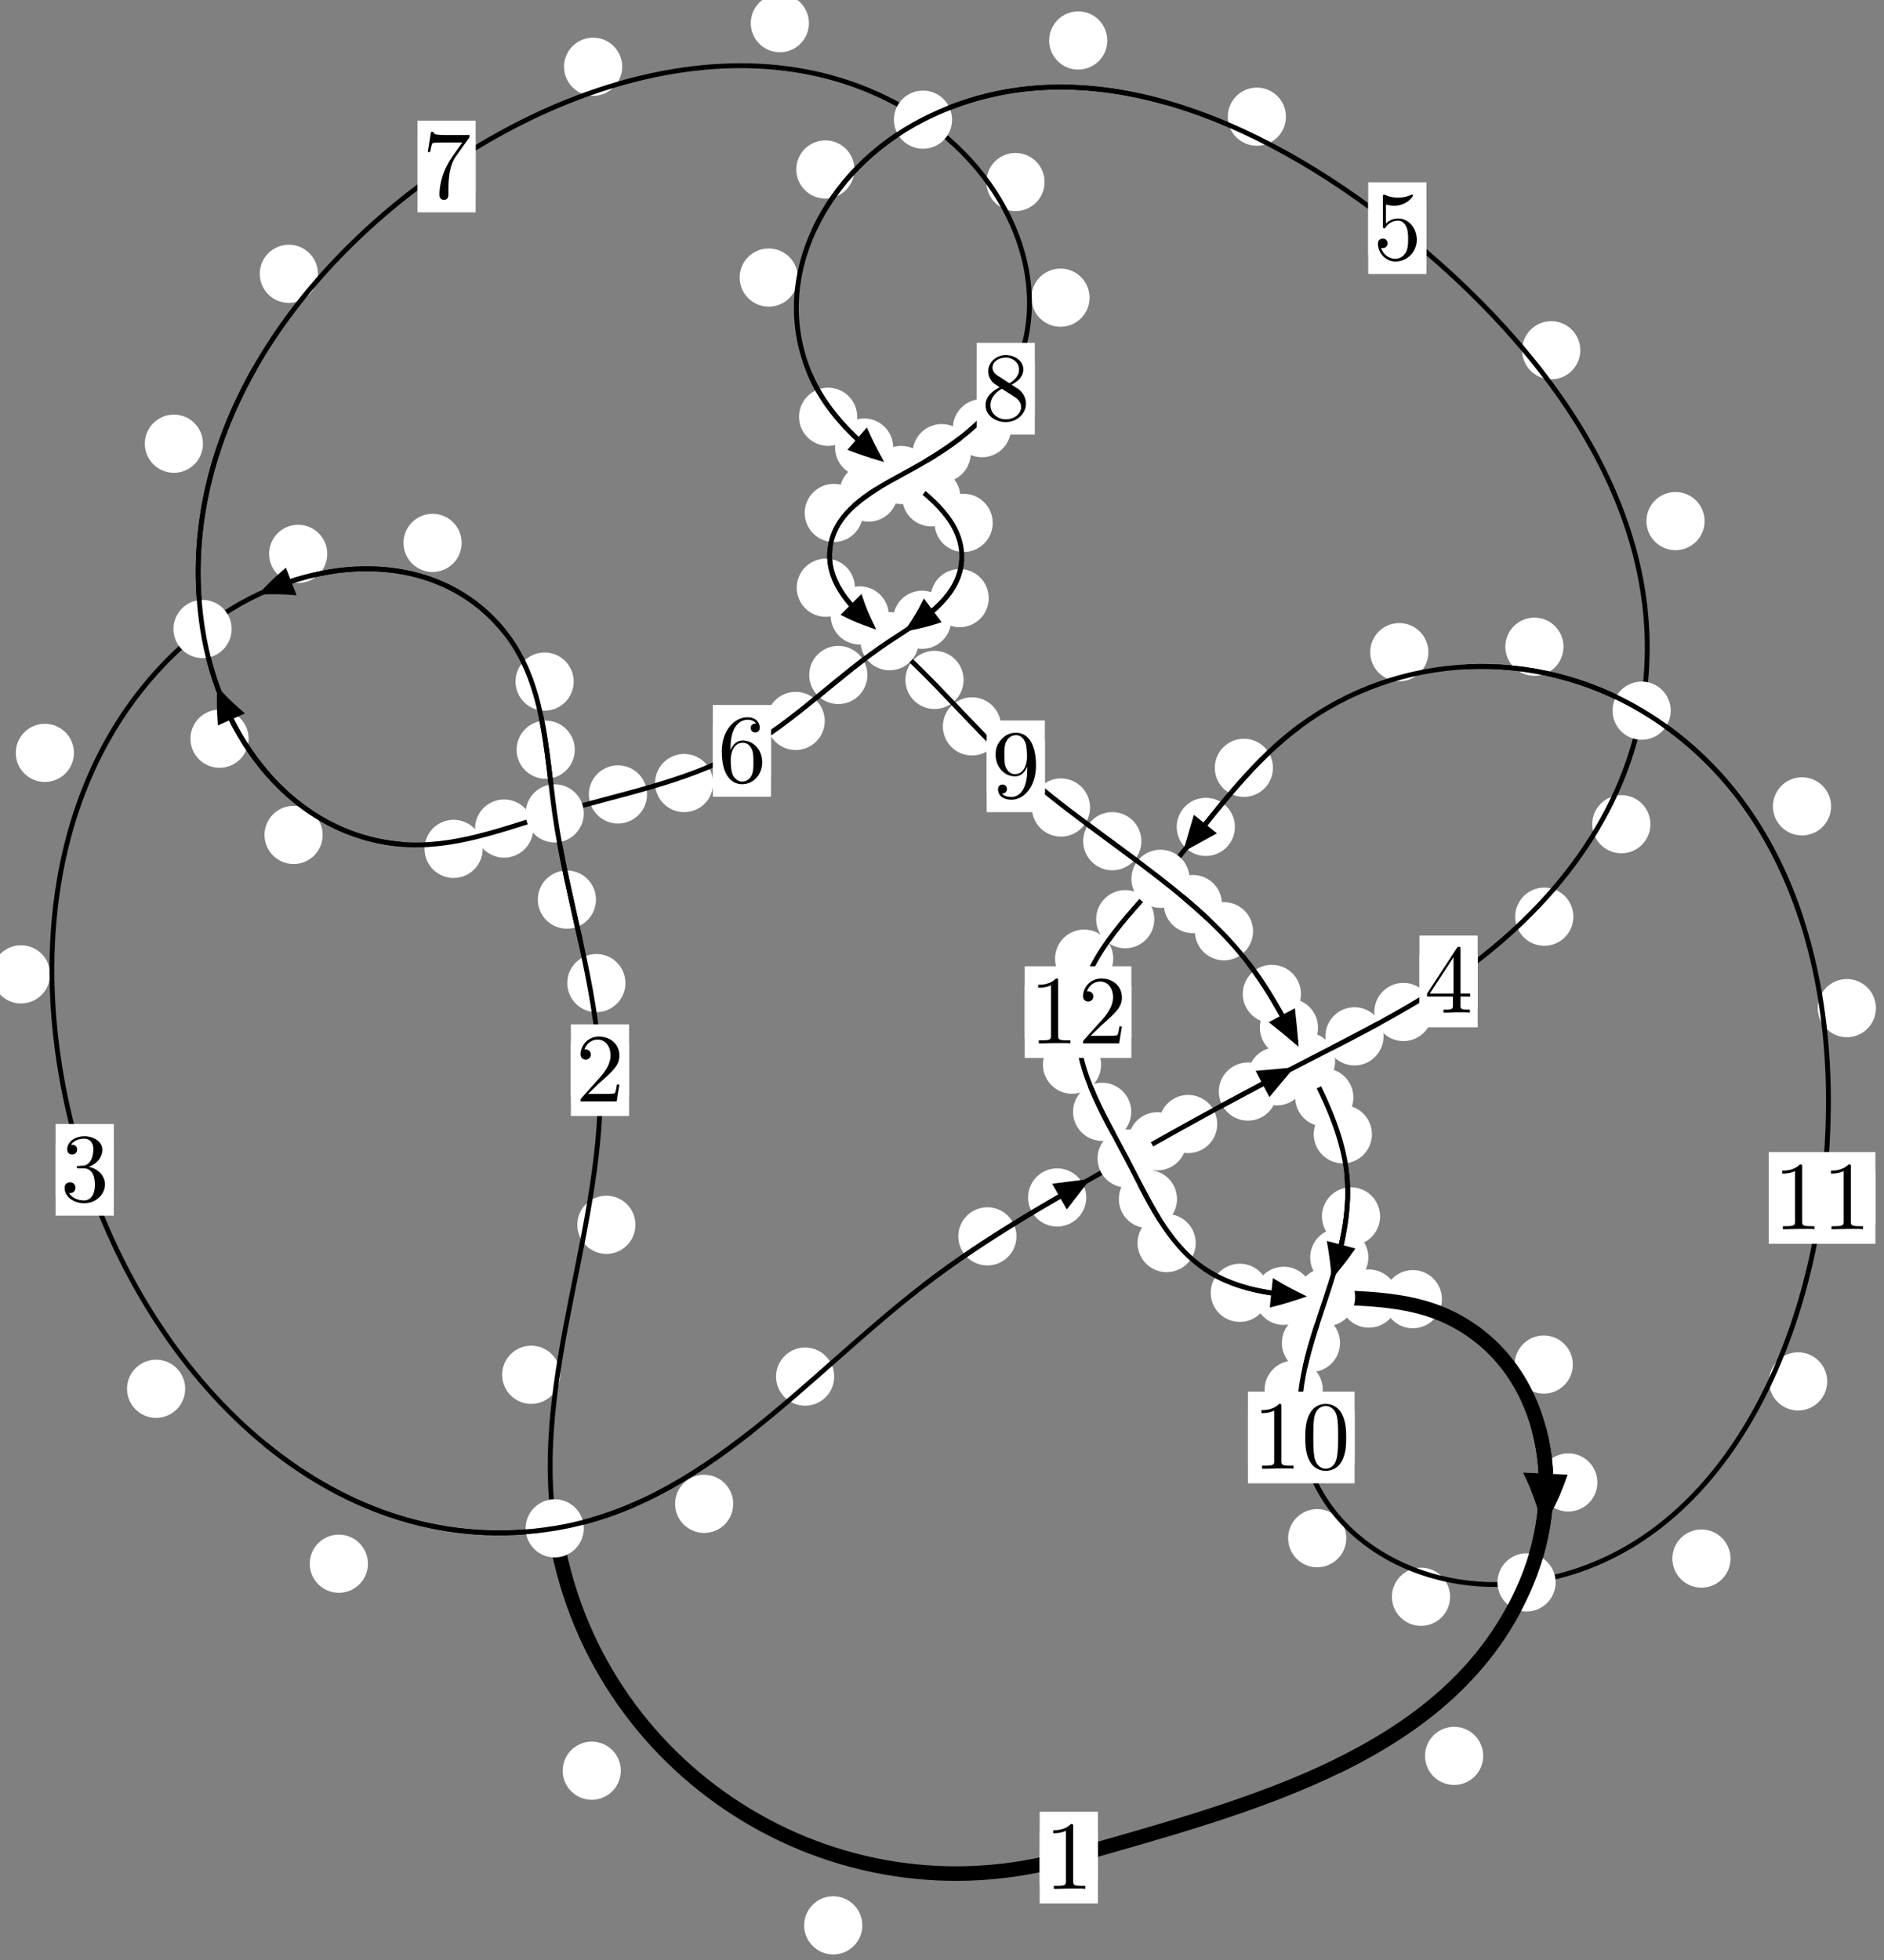 <?xml version="1.0"?>
<!-- Created by MetaPost 1.999 on 2021.07.06:0005 -->
<svg version="1.1" xmlns="http://www.w3.org/2000/svg" xmlns:xlink="http://www.w3.org/1999/xlink" width="193.597" height="201.379" viewBox="0 0 193.597 201.379">
<rect x="0" y="0" width="193.597" height="201.379" fill="#808080" stroke="none"/>
<!-- Original BoundingBox: -57.828964 -43.770767 135.767868 157.607834 -->
  <defs>
    <g transform="scale(0.01,0.01)" id="GLYPHcmr10_48">
      <path style="fill-rule: evenodd;" d="M460 -320C460 -400,455 -480,420 -554C374 -650,292 -666,250 -666C190 -666,117 -640,76 -547C44 -478,39 -400,39 -320C39 -245,43 -155,84 -79C127 2,200 22,249 22C303 22,379 1,423 -94C455 -163,460 -241,460 -320M249 -0C210 -0,151 -25,133 -121C122 -181,122 -273,122 -332C122 -396,122 -462,130 -516C149 -635,224 -644,249 -644C282 -644,348 -626,367 -527C377 -471,377 -395,377 -332C377 -257,377 -189,366 -125C351 -30,294 -0,249 -0"></path>
    </g>
    <g transform="scale(0.01,0.01)" id="GLYPHcmr10_49">
      <path style="fill-rule: evenodd;" d="M294 -640C294 -664,294 -666,271 -666C209 -602,121 -602,89 -602L89 -571C109 -571,168 -571,220 -597L220 -79C220 -43,217 -31,127 -31L95 -31L95 -0L257 -0L130 -3L217 -3L257 -3L297 -3L384 -3L419 -0L419 -31L387 -31C297 -31,294 -42,294 -79"></path>
    </g>
    <g transform="scale(0.01,0.01)" id="GLYPHcmr10_50">
      <path style="fill-rule: evenodd;" d="M127 -77L233 -180C389 -318,449 -372,449 -472C449 -586,359 -666,237 -666C124 -666,50 -574,50 -485C50 -429,100 -429,103 -429C120 -429,155 -441,155 -482C155 -508,137 -534,102 -534C94 -534,92 -534,89 -533C112 -598,166 -635,224 -635C315 -635,358 -554,358 -472C358 -392,308 -313,253 -251L61 -37C50 -26,50 -24,50 -0L421 -0L449 -174L424 -174C419 -144,412 -100,402 -85C395 -77,329 -77,307 -77"></path>
    </g>
    <g transform="scale(0.01,0.01)" id="GLYPHcmr10_51">
      <path style="fill-rule: evenodd;" d="M290 -352C372 -379,430 -449,430 -528C430 -610,342 -666,246 -666C145 -666,69 -606,69 -530C69 -497,91 -478,120 -478C151 -478,171 -500,171 -529C171 -579,124 -579,109 -579C140 -628,206 -641,242 -641C283 -641,338 -619,338 -529C338 -517,336 -459,310 -415C280 -367,246 -364,221 -363C213 -362,189 -360,182 -360C174 -359,167 -358,167 -348C167 -337,174 -337,191 -337L235 -337C317 -337,354 -269,354 -171C354 -35,285 -6,241 -6C198 -6,123 -23,88 -82C123 -77,154 -99,154 -137C154 -173,127 -193,98 -193C74 -193,42 -179,42 -135C42 -44,135 22,244 22C366 22,457 -69,457 -171C457 -253,394 -331,290 -352"></path>
    </g>
    <g transform="scale(0.01,0.01)" id="GLYPHcmr10_52">
      <path style="fill-rule: evenodd;" d="M294 -165L294 -78C294 -42,292 -31,218 -31L197 -31L197 -0L332 -0L238 -3L290 -3L332 -3L374 -3L427 -3L468 -0L468 -31L447 -31C373 -31,371 -42,371 -78L371 -165L471 -165L471 -196L371 -196L371 -651C371 -671,371 -677,355 -677C346 -677,343 -677,335 -665L28 -196L28 -165M300 -196L56 -196L300 -569"></path>
    </g>
    <g transform="scale(0.01,0.01)" id="GLYPHcmr10_53">
      <path style="fill-rule: evenodd;" d="M449 -201C449 -320,367 -420,259 -420C211 -420,168 -404,132 -369L132 -564C152 -558,185 -551,217 -551C340 -551,410 -642,410 -655C410 -661,407 -666,400 -666C399 -666,397 -666,392 -663C372 -654,323 -634,256 -634C216 -634,170 -641,123 -662C115 -665,113 -665,111 -665C101 -665,101 -657,101 -641L101 -345C101 -327,101 -319,115 -319C122 -319,124 -322,128 -328C139 -344,176 -398,257 -398C309 -398,334 -352,342 -334C358 -297,360 -258,360 -208C360 -173,360 -113,336 -71C312 -32,275 -6,229 -6C156 -6,99 -59,82 -118C85 -117,88 -116,99 -116C132 -116,149 -141,149 -165C149 -189,132 -214,99 -214C85 -214,50 -207,50 -161C50 -75,119 22,231 22C347 22,449 -74,449 -201"></path>
    </g>
    <g transform="scale(0.01,0.01)" id="GLYPHcmr10_54">
      <path style="fill-rule: evenodd;" d="M132 -328L132 -352C132 -605,256 -641,307 -641C331 -641,373 -635,395 -601C380 -601,340 -601,340 -556C340 -525,364 -510,386 -510C402 -510,432 -519,432 -558C432 -618,388 -666,305 -666C177 -666,42 -537,42 -316C42 -49,158 22,251 22C362 22,457 -72,457 -204C457 -331,368 -427,257 -427C189 -427,152 -376,132 -328M251 -6C188 -6,158 -66,152 -81C134 -128,134 -208,134 -226C134 -304,166 -404,256 -404C272 -404,318 -404,349 -342C367 -305,367 -254,367 -205C367 -157,367 -107,350 -71C320 -11,274 -6,251 -6"></path>
    </g>
    <g transform="scale(0.01,0.01)" id="GLYPHcmr10_55">
      <path style="fill-rule: evenodd;" d="M476 -609C485 -621,485 -623,485 -644L242 -644C120 -644,118 -657,114 -676L89 -676L56 -470L81 -470C84 -486,93 -549,106 -561C113 -567,191 -567,204 -567L411 -567C400 -551,321 -442,299 -409C209 -274,176 -135,176 -33C176 -23,176 22,222 22C268 22,268 -23,268 -33L268 -84C268 -139,271 -194,279 -248C283 -271,297 -357,341 -419"></path>
    </g>
    <g transform="scale(0.01,0.01)" id="GLYPHcmr10_56">
      <path style="fill-rule: evenodd;" d="M163 -457C117 -487,113 -521,113 -538C113 -599,178 -641,249 -641C322 -641,386 -589,386 -517C386 -460,347 -412,287 -377M309 -362C381 -399,430 -451,430 -517C430 -609,341 -666,250 -666C150 -666,69 -592,69 -499C69 -481,71 -436,113 -389C124 -377,161 -352,186 -335C128 -306,42 -250,42 -151C42 -45,144 22,249 22C362 22,457 -61,457 -168C457 -204,446 -249,408 -291C389 -312,373 -322,309 -362M209 -320L332 -242C360 -223,407 -193,407 -132C407 -58,332 -6,250 -6C164 -6,92 -68,92 -151C92 -209,124 -273,209 -320"></path>
    </g>
    <g transform="scale(0.01,0.01)" id="GLYPHcmr10_57">
      <path style="fill-rule: evenodd;" d="M367 -318L367 -286C367 -52,263 -6,205 -6C188 -6,134 -8,107 -42C151 -42,159 -71,159 -88C159 -119,135 -134,113 -134C97 -134,67 -125,67 -86C67 -19,121 22,206 22C335 22,457 -114,457 -329C457 -598,342 -666,253 -666C198 -666,149 -648,106 -603C65 -558,42 -516,42 -441C42 -316,130 -218,242 -218C303 -218,344 -260,367 -318M243 -241C227 -241,181 -241,150 -304C132 -341,132 -391,132 -440C132 -494,132 -541,153 -578C180 -628,218 -641,253 -641C299 -641,332 -607,349 -562C361 -530,365 -467,365 -421C365 -338,331 -241,243 -241"></path>
    </g>
  </defs>
  <path d="M88.611 197.782C88.611 196.989,88.296 196.229,87.735 195.669C87.175 195.108,86.415 194.793,85.622 194.793C84.829 194.793,84.069 195.108,83.509 195.669C82.948 196.229,82.633 196.989,82.633 197.782C82.633 198.575,82.948 199.335,83.509 199.895C84.069 200.456,84.829 200.771,85.622 200.771C86.415 200.771,87.175 200.456,87.735 199.895C88.296 199.335,88.611 198.575,88.611 197.782Z" style="fill: rgb(100%,100%,100%);stroke: none;"></path>
  <path d="M112.815 190.821C112.815 190.028,112.5 189.268,111.94 188.707C111.379 188.147,110.619 187.832,109.826 187.832C109.034 187.832,108.274 188.147,107.713 188.707C107.153 189.268,106.838 190.028,106.838 190.821C106.838 191.613,107.153 192.374,107.713 192.934C108.274 193.495,109.034 193.81,109.826 193.81C110.619 193.81,111.379 193.495,111.94 192.934C112.5 192.374,112.815 191.613,112.815 190.821Z" style="fill: rgb(100%,100%,100%);stroke: none;"></path>
  <path d="M57.575 141.225C57.575 140.432,57.26 139.672,56.7 139.112C56.14 138.551,55.379 138.236,54.587 138.236C53.794 138.236,53.034 138.551,52.473 139.112C51.913 139.672,51.598 140.432,51.598 141.225C51.598 142.018,51.913 142.778,52.473 143.338C53.034 143.899,53.794 144.214,54.587 144.214C55.379 144.214,56.14 143.899,56.7 143.338C57.26 142.778,57.575 142.018,57.575 141.225Z" style="fill: rgb(100%,100%,100%);stroke: none;"></path>
  <path d="M63.797 181.896C63.797 181.103,63.482 180.343,62.922 179.783C62.362 179.222,61.601 178.907,60.809 178.907C60.016 178.907,59.256 179.222,58.695 179.783C58.135 180.343,57.82 181.103,57.82 181.896C57.82 182.689,58.135 183.449,58.695 184.009C59.256 184.57,60.016 184.885,60.809 184.885C61.601 184.885,62.362 184.57,62.922 184.009C63.482 183.449,63.797 182.689,63.797 181.896Z" style="fill: rgb(100%,100%,100%);stroke: none;"></path>
  <path d="M64.269 100.987C64.269 100.194,63.954 99.434,63.393 98.874C62.833 98.313,62.073 97.998,61.28 97.998C60.487 97.998,59.727 98.313,59.167 98.874C58.606 99.434,58.291 100.194,58.291 100.987C58.291 101.78,58.606 102.54,59.167 103.1C59.727 103.661,60.487 103.976,61.28 103.976C62.073 103.976,62.833 103.661,63.393 103.1C63.954 102.54,64.269 101.78,64.269 100.987Z" style="fill: rgb(100%,100%,100%);stroke: none;"></path>
  <path d="M65.299 125.818C65.299 125.025,64.984 124.265,64.423 123.705C63.863 123.144,63.103 122.829,62.31 122.829C61.517 122.829,60.757 123.144,60.197 123.705C59.636 124.265,59.321 125.025,59.321 125.818C59.321 126.611,59.636 127.371,60.197 127.931C60.757 128.492,61.517 128.807,62.31 128.807C63.103 128.807,63.863 128.492,64.423 127.931C64.984 127.371,65.299 126.611,65.299 125.818Z" style="fill: rgb(100%,100%,100%);stroke: none;"></path>
  <path d="M59.064 77.015C59.064 76.222,58.749 75.462,58.188 74.901C57.628 74.341,56.868 74.026,56.075 74.026C55.282 74.026,54.522 74.341,53.962 74.901C53.401 75.462,53.086 76.222,53.086 77.015C53.086 77.807,53.401 78.568,53.962 79.128C54.522 79.688,55.282 80.003,56.075 80.003C56.868 80.003,57.628 79.688,58.188 79.128C58.749 78.568,59.064 77.807,59.064 77.015Z" style="fill: rgb(100%,100%,100%);stroke: none;"></path>
  <path d="M61.241 92.412C61.241 91.62,60.926 90.859,60.366 90.299C59.805 89.738,59.045 89.423,58.252 89.423C57.46 89.423,56.699 89.738,56.139 90.299C55.578 90.859,55.264 91.62,55.264 92.412C55.264 93.205,55.578 93.965,56.139 94.526C56.699 95.086,57.46 95.401,58.252 95.401C59.045 95.401,59.805 95.086,60.366 94.526C60.926 93.965,61.241 93.205,61.241 92.412Z" style="fill: rgb(100%,100%,100%);stroke: none;"></path>
  <path d="M47.44 55.77C47.44 54.977,47.125 54.217,46.565 53.657C46.004 53.096,45.244 52.781,44.451 52.781C43.659 52.781,42.898 53.096,42.338 53.657C41.778 54.217,41.463 54.977,41.463 55.77C41.463 56.563,41.778 57.323,42.338 57.883C42.898 58.444,43.659 58.759,44.451 58.759C45.244 58.759,46.004 58.444,46.565 57.883C47.125 57.323,47.44 56.563,47.44 55.77Z" style="fill: rgb(100%,100%,100%);stroke: none;"></path>
  <path d="M58.952 70.015C58.952 69.223,58.637 68.463,58.077 67.902C57.516 67.342,56.756 67.027,55.964 67.027C55.171 67.027,54.411 67.342,53.85 67.902C53.29 68.463,52.975 69.223,52.975 70.015C52.975 70.808,53.29 71.568,53.85 72.129C54.411 72.689,55.171 73.004,55.964 73.004C56.756 73.004,57.516 72.689,58.077 72.129C58.637 71.568,58.952 70.808,58.952 70.015Z" style="fill: rgb(100%,100%,100%);stroke: none;"></path>
  <path d="M7.6 77.34C7.6 76.547,7.285 75.787,6.724 75.226C6.164 74.666,5.403 74.351,4.611 74.351C3.818 74.351,3.058 74.666,2.497 75.226C1.937 75.787,1.622 76.547,1.622 77.34C1.622 78.132,1.937 78.893,2.497 79.453C3.058 80.013,3.818 80.328,4.611 80.328C5.403 80.328,6.164 80.013,6.724 79.453C7.285 78.893,7.6 78.132,7.6 77.34Z" style="fill: rgb(100%,100%,100%);stroke: none;"></path>
  <path d="M33.629 56.896C33.629 56.103,33.314 55.343,32.754 54.782C32.193 54.222,31.433 53.907,30.641 53.907C29.848 53.907,29.088 54.222,28.527 54.782C27.967 55.343,27.652 56.103,27.652 56.896C27.652 57.688,27.967 58.448,28.527 59.009C29.088 59.569,29.848 59.884,30.641 59.884C31.433 59.884,32.193 59.569,32.754 59.009C33.314 58.448,33.629 57.688,33.629 56.896Z" style="fill: rgb(100%,100%,100%);stroke: none;"></path>
  <path d="M19.029 142.664C19.029 141.871,18.714 141.111,18.153 140.551C17.593 139.99,16.833 139.675,16.04 139.675C15.247 139.675,14.487 139.99,13.927 140.551C13.366 141.111,13.051 141.871,13.051 142.664C13.051 143.457,13.366 144.217,13.927 144.777C14.487 145.338,15.247 145.653,16.04 145.653C16.833 145.653,17.593 145.338,18.153 144.777C18.714 144.217,19.029 143.457,19.029 142.664Z" style="fill: rgb(100%,100%,100%);stroke: none;"></path>
  <path d="M5.149 100.09C5.149 99.298,4.834 98.538,4.273 97.977C3.713 97.417,2.952 97.102,2.16 97.102C1.367 97.102,0.607 97.417,0.046 97.977C-0.514 98.538,-0.829 99.298,-0.829 100.09C-0.829 100.883,-0.514 101.643,0.046 102.204C0.607 102.764,1.367 103.079,2.16 103.079C2.952 103.079,3.713 102.764,4.273 102.204C4.834 101.643,5.149 100.883,5.149 100.09Z" style="fill: rgb(100%,100%,100%);stroke: none;"></path>
  <path d="M75.347 154.484C75.347 153.691,75.032 152.931,74.472 152.371C73.911 151.81,73.151 151.495,72.358 151.495C71.566 151.495,70.805 151.81,70.245 152.371C69.685 152.931,69.37 153.691,69.37 154.484C69.37 155.277,69.685 156.037,70.245 156.597C70.805 157.158,71.566 157.473,72.358 157.473C73.151 157.473,73.911 157.158,74.472 156.597C75.032 156.037,75.347 155.277,75.347 154.484Z" style="fill: rgb(100%,100%,100%);stroke: none;"></path>
  <path d="M37.809 160.634C37.809 159.841,37.494 159.081,36.933 158.52C36.373 157.96,35.612 157.645,34.82 157.645C34.027 157.645,33.267 157.96,32.706 158.52C32.146 159.081,31.831 159.841,31.831 160.634C31.831 161.426,32.146 162.187,32.706 162.747C33.267 163.308,34.027 163.622,34.82 163.622C35.612 163.622,36.373 163.308,36.933 162.747C37.494 162.187,37.809 161.426,37.809 160.634Z" style="fill: rgb(100%,100%,100%);stroke: none;"></path>
  <path d="M104.451 127.006C104.451 126.214,104.136 125.453,103.576 124.893C103.015 124.332,102.255 124.018,101.463 124.018C100.67 124.018,99.91 124.332,99.349 124.893C98.789 125.453,98.474 126.214,98.474 127.006C98.474 127.799,98.789 128.559,99.349 129.12C99.91 129.68,100.67 129.995,101.463 129.995C102.255 129.995,103.015 129.68,103.576 129.12C104.136 128.559,104.451 127.799,104.451 127.006Z" style="fill: rgb(100%,100%,100%);stroke: none;"></path>
  <path d="M85.722 141.413C85.722 140.62,85.407 139.86,84.847 139.299C84.286 138.739,83.526 138.424,82.733 138.424C81.941 138.424,81.18 138.739,80.62 139.299C80.06 139.86,79.745 140.62,79.745 141.413C79.745 142.205,80.06 142.966,80.62 143.526C81.18 144.087,81.941 144.402,82.733 144.402C83.526 144.402,84.286 144.087,84.847 143.526C85.407 142.966,85.722 142.205,85.722 141.413Z" style="fill: rgb(100%,100%,100%);stroke: none;"></path>
  <path d="M121.922 117.238C121.922 116.445,121.607 115.685,121.047 115.125C120.486 114.564,119.726 114.249,118.933 114.249C118.141 114.249,117.38 114.564,116.82 115.125C116.26 115.685,115.945 116.445,115.945 117.238C115.945 118.031,116.26 118.791,116.82 119.351C117.38 119.912,118.141 120.227,118.933 120.227C119.726 120.227,120.486 119.912,121.047 119.351C121.607 118.791,121.922 118.031,121.922 117.238Z" style="fill: rgb(100%,100%,100%);stroke: none;"></path>
  <path d="M111.621 123.009C111.621 122.216,111.306 121.456,110.745 120.896C110.185 120.335,109.425 120.02,108.632 120.02C107.839 120.02,107.079 120.335,106.519 120.896C105.958 121.456,105.643 122.216,105.643 123.009C105.643 123.802,105.958 124.562,106.519 125.122C107.079 125.683,107.839 125.998,108.632 125.998C109.425 125.998,110.185 125.683,110.745 125.122C111.306 124.562,111.621 123.802,111.621 123.009Z" style="fill: rgb(100%,100%,100%);stroke: none;"></path>
  <path d="M131.223 112.13C131.223 111.337,130.908 110.577,130.347 110.017C129.787 109.456,129.027 109.141,128.234 109.141C127.441 109.141,126.681 109.456,126.121 110.017C125.56 110.577,125.245 111.337,125.245 112.13C125.245 112.923,125.56 113.683,126.121 114.243C126.681 114.804,127.441 115.119,128.234 115.119C129.027 115.119,129.787 114.804,130.347 114.243C130.908 113.683,131.223 112.923,131.223 112.13Z" style="fill: rgb(100%,100%,100%);stroke: none;"></path>
  <path d="M125.081 115.464C125.081 114.671,124.766 113.911,124.206 113.35C123.645 112.79,122.885 112.475,122.093 112.475C121.3 112.475,120.54 112.79,119.979 113.35C119.419 113.911,119.104 114.671,119.104 115.464C119.104 116.256,119.419 117.017,119.979 117.577C120.54 118.138,121.3 118.452,122.093 118.452C122.885 118.452,123.645 118.138,124.206 117.577C124.766 117.017,125.081 116.256,125.081 115.464Z" style="fill: rgb(100%,100%,100%);stroke: none;"></path>
  <path d="M142.172 106.459C142.172 105.666,141.857 104.906,141.297 104.346C140.736 103.785,139.976 103.47,139.184 103.47C138.391 103.47,137.631 103.785,137.07 104.346C136.51 104.906,136.195 105.666,136.195 106.459C136.195 107.252,136.51 108.012,137.07 108.572C137.631 109.133,138.391 109.448,139.184 109.448C139.976 109.448,140.736 109.133,141.297 108.572C141.857 108.012,142.172 107.252,142.172 106.459Z" style="fill: rgb(100%,100%,100%);stroke: none;"></path>
  <path d="M134.201 110.565C134.201 109.772,133.886 109.012,133.325 108.451C132.765 107.891,132.005 107.576,131.212 107.576C130.419 107.576,129.659 107.891,129.099 108.451C128.538 109.012,128.223 109.772,128.223 110.565C128.223 111.357,128.538 112.118,129.099 112.678C129.659 113.238,130.419 113.553,131.212 113.553C132.005 113.553,132.765 113.238,133.325 112.678C133.886 112.118,134.201 111.357,134.201 110.565Z" style="fill: rgb(100%,100%,100%);stroke: none;"></path>
  <path d="M161.676 94.166C161.676 93.374,161.361 92.613,160.801 92.053C160.24 91.492,159.48 91.178,158.688 91.178C157.895 91.178,157.135 91.492,156.574 92.053C156.014 92.613,155.699 93.374,155.699 94.166C155.699 94.959,156.014 95.719,156.574 96.28C157.135 96.84,157.895 97.155,158.688 97.155C159.48 97.155,160.24 96.84,160.801 96.28C161.361 95.719,161.676 94.959,161.676 94.166Z" style="fill: rgb(100%,100%,100%);stroke: none;"></path>
  <path d="M147.2 103.957C147.2 103.164,146.885 102.404,146.324 101.843C145.764 101.283,145.003 100.968,144.211 100.968C143.418 100.968,142.658 101.283,142.097 101.843C141.537 102.404,141.222 103.164,141.222 103.957C141.222 104.749,141.537 105.51,142.097 106.07C142.658 106.63,143.418 106.945,144.211 106.945C145.003 106.945,145.764 106.63,146.324 106.07C146.885 105.51,147.2 104.749,147.2 103.957Z" style="fill: rgb(100%,100%,100%);stroke: none;"></path>
  <path d="M175.163 53.53C175.163 52.737,174.848 51.977,174.287 51.416C173.727 50.856,172.966 50.541,172.174 50.541C171.381 50.541,170.621 50.856,170.06 51.416C169.5 51.977,169.185 52.737,169.185 53.53C169.185 54.322,169.5 55.083,170.06 55.643C170.621 56.203,171.381 56.518,172.174 56.518C172.966 56.518,173.727 56.203,174.287 55.643C174.848 55.083,175.163 54.322,175.163 53.53Z" style="fill: rgb(100%,100%,100%);stroke: none;"></path>
  <path d="M169.596 84.667C169.596 83.874,169.281 83.114,168.72 82.554C168.16 81.993,167.4 81.678,166.607 81.678C165.814 81.678,165.054 81.993,164.494 82.554C163.933 83.114,163.618 83.874,163.618 84.667C163.618 85.46,163.933 86.22,164.494 86.78C165.054 87.341,165.814 87.656,166.607 87.656C167.4 87.656,168.16 87.341,168.72 86.78C169.281 86.22,169.596 85.46,169.596 84.667Z" style="fill: rgb(100%,100%,100%);stroke: none;"></path>
  <path d="M132.141 11.987C132.141 11.194,131.826 10.434,131.266 9.873C130.705 9.313,129.945 8.998,129.153 8.998C128.36 8.998,127.6 9.313,127.039 9.873C126.479 10.434,126.164 11.194,126.164 11.987C126.164 12.779,126.479 13.539,127.039 14.1C127.6 14.66,128.36 14.975,129.153 14.975C129.945 14.975,130.705 14.66,131.266 14.1C131.826 13.539,132.141 12.779,132.141 11.987Z" style="fill: rgb(100%,100%,100%);stroke: none;"></path>
  <path d="M162.389 35.978C162.389 35.186,162.074 34.426,161.514 33.865C160.953 33.305,160.193 32.99,159.4 32.99C158.608 32.99,157.848 33.305,157.287 33.865C156.727 34.426,156.412 35.186,156.412 35.978C156.412 36.771,156.727 37.531,157.287 38.092C157.848 38.652,158.608 38.967,159.4 38.967C160.193 38.967,160.953 38.652,161.514 38.092C162.074 37.531,162.389 36.771,162.389 35.978Z" style="fill: rgb(100%,100%,100%);stroke: none;"></path>
  <path d="M87.802 17.409C87.802 16.616,87.487 15.856,86.927 15.295C86.366 14.735,85.606 14.42,84.813 14.42C84.021 14.42,83.26 14.735,82.7 15.295C82.139 15.856,81.825 16.616,81.825 17.409C81.825 18.201,82.139 18.962,82.7 19.522C83.26 20.083,84.021 20.398,84.813 20.398C85.606 20.398,86.366 20.083,86.927 19.522C87.487 18.962,87.802 18.201,87.802 17.409Z" style="fill: rgb(100%,100%,100%);stroke: none;"></path>
  <path d="M113.787 4.16C113.787 3.367,113.472 2.607,112.911 2.046C112.351 1.486,111.591 1.171,110.798 1.171C110.005 1.171,109.245 1.486,108.685 2.046C108.124 2.607,107.809 3.367,107.809 4.16C107.809 4.952,108.124 5.713,108.685 6.273C109.245 6.834,110.005 7.148,110.798 7.148C111.591 7.148,112.351 6.834,112.911 6.273C113.472 5.713,113.787 4.952,113.787 4.16Z" style="fill: rgb(100%,100%,100%);stroke: none;"></path>
  <path d="M88.084 42.813C88.084 42.021,87.769 41.26,87.209 40.7C86.648 40.14,85.888 39.825,85.095 39.825C84.303 39.825,83.542 40.14,82.982 40.7C82.421 41.26,82.107 42.021,82.107 42.813C82.107 43.606,82.421 44.366,82.982 44.927C83.542 45.487,84.303 45.802,85.095 45.802C85.888 45.802,86.648 45.487,87.209 44.927C87.769 44.366,88.084 43.606,88.084 42.813Z" style="fill: rgb(100%,100%,100%);stroke: none;"></path>
  <path d="M81.983 28.512C81.983 27.719,81.668 26.959,81.108 26.399C80.547 25.838,79.787 25.523,78.994 25.523C78.202 25.523,77.441 25.838,76.881 26.399C76.32 26.959,76.006 27.719,76.006 28.512C76.006 29.305,76.32 30.065,76.881 30.625C77.441 31.186,78.202 31.501,78.994 31.501C79.787 31.501,80.547 31.186,81.108 30.625C81.668 30.065,81.983 29.305,81.983 28.512Z" style="fill: rgb(100%,100%,100%);stroke: none;"></path>
  <path d="M98.69 51.087C98.69 50.295,98.375 49.535,97.814 48.974C97.254 48.414,96.494 48.099,95.701 48.099C94.908 48.099,94.148 48.414,93.588 48.974C93.027 49.535,92.712 50.295,92.712 51.087C92.712 51.88,93.027 52.64,93.588 53.201C94.148 53.761,94.908 54.076,95.701 54.076C96.494 54.076,97.254 53.761,97.814 53.201C98.375 52.64,98.69 51.88,98.69 51.087Z" style="fill: rgb(100%,100%,100%);stroke: none;"></path>
  <path d="M91.787 45.974C91.787 45.182,91.473 44.421,90.912 43.861C90.352 43.301,89.591 42.986,88.799 42.986C88.006 42.986,87.246 43.301,86.685 43.861C86.125 44.421,85.81 45.182,85.81 45.974C85.81 46.767,86.125 47.527,86.685 48.088C87.246 48.648,88.006 48.963,88.799 48.963C89.591 48.963,90.352 48.648,90.912 48.088C91.473 47.527,91.787 46.767,91.787 45.974Z" style="fill: rgb(100%,100%,100%);stroke: none;"></path>
  <path d="M101.602 61.443C101.602 60.65,101.287 59.89,100.727 59.33C100.166 58.769,99.406 58.454,98.614 58.454C97.821 58.454,97.061 58.769,96.5 59.33C95.94 59.89,95.625 60.65,95.625 61.443C95.625 62.236,95.94 62.996,96.5 63.557C97.061 64.117,97.821 64.432,98.614 64.432C99.406 64.432,100.166 64.117,100.727 63.557C101.287 62.996,101.602 62.236,101.602 61.443Z" style="fill: rgb(100%,100%,100%);stroke: none;"></path>
  <path d="M102.01 53.716C102.01 52.924,101.695 52.163,101.134 51.603C100.574 51.042,99.814 50.727,99.021 50.727C98.228 50.727,97.468 51.042,96.908 51.603C96.347 52.163,96.032 52.924,96.032 53.716C96.032 54.509,96.347 55.269,96.908 55.83C97.468 56.39,98.228 56.705,99.021 56.705C99.814 56.705,100.574 56.39,101.134 55.83C101.695 55.269,102.01 54.509,102.01 53.716Z" style="fill: rgb(100%,100%,100%);stroke: none;"></path>
  <path d="M89.132 69.338C89.132 68.546,88.817 67.786,88.256 67.225C87.696 66.665,86.936 66.35,86.143 66.35C85.35 66.35,84.59 66.665,84.03 67.225C83.469 67.786,83.154 68.546,83.154 69.338C83.154 70.131,83.469 70.891,84.03 71.452C84.59 72.012,85.35 72.327,86.143 72.327C86.936 72.327,87.696 72.012,88.256 71.452C88.817 70.891,89.132 70.131,89.132 69.338Z" style="fill: rgb(100%,100%,100%);stroke: none;"></path>
  <path d="M97.744 63.667C97.744 62.874,97.429 62.114,96.868 61.554C96.308 60.993,95.548 60.678,94.755 60.678C93.962 60.678,93.202 60.993,92.642 61.554C92.081 62.114,91.766 62.874,91.766 63.667C91.766 64.46,92.081 65.22,92.642 65.78C93.202 66.341,93.962 66.656,94.755 66.656C95.548 66.656,96.308 66.341,96.868 65.78C97.429 65.22,97.744 64.46,97.744 63.667Z" style="fill: rgb(100%,100%,100%);stroke: none;"></path>
  <path d="M73.289 80.439C73.289 79.646,72.974 78.886,72.414 78.325C71.853 77.765,71.093 77.45,70.301 77.45C69.508 77.45,68.748 77.765,68.187 78.325C67.627 78.886,67.312 79.646,67.312 80.439C67.312 81.231,67.627 81.991,68.187 82.552C68.748 83.112,69.508 83.427,70.301 83.427C71.093 83.427,71.853 83.112,72.414 82.552C72.974 81.991,73.289 81.231,73.289 80.439Z" style="fill: rgb(100%,100%,100%);stroke: none;"></path>
  <path d="M84.749 74.058C84.749 73.265,84.434 72.505,83.874 71.944C83.313 71.384,82.553 71.069,81.76 71.069C80.968 71.069,80.208 71.384,79.647 71.944C79.087 72.505,78.772 73.265,78.772 74.058C78.772 74.85,79.087 75.611,79.647 76.171C80.208 76.731,80.968 77.046,81.76 77.046C82.553 77.046,83.313 76.731,83.874 76.171C84.434 75.611,84.749 74.85,84.749 74.058Z" style="fill: rgb(100%,100%,100%);stroke: none;"></path>
  <path d="M54.789 85.114C54.789 84.322,54.474 83.562,53.914 83.001C53.353 82.441,52.593 82.126,51.801 82.126C51.008 82.126,50.248 82.441,49.687 83.001C49.127 83.562,48.812 84.322,48.812 85.114C48.812 85.907,49.127 86.667,49.687 87.228C50.248 87.788,51.008 88.103,51.801 88.103C52.593 88.103,53.353 87.788,53.914 87.228C54.474 86.667,54.789 85.907,54.789 85.114Z" style="fill: rgb(100%,100%,100%);stroke: none;"></path>
  <path d="M66.488 81.608C66.488 80.815,66.173 80.055,65.613 79.495C65.052 78.934,64.292 78.619,63.499 78.619C62.707 78.619,61.946 78.934,61.386 79.495C60.826 80.055,60.511 80.815,60.511 81.608C60.511 82.401,60.826 83.161,61.386 83.721C61.946 84.282,62.707 84.597,63.499 84.597C64.292 84.597,65.052 84.282,65.613 83.721C66.173 83.161,66.488 82.401,66.488 81.608Z" style="fill: rgb(100%,100%,100%);stroke: none;"></path>
  <path d="M33.157 85.769C33.157 84.976,32.842 84.216,32.282 83.655C31.721 83.095,30.961 82.78,30.168 82.78C29.376 82.78,28.616 83.095,28.055 83.655C27.495 84.216,27.18 84.976,27.18 85.769C27.18 86.561,27.495 87.322,28.055 87.882C28.616 88.443,29.376 88.757,30.168 88.757C30.961 88.757,31.721 88.443,32.282 87.882C32.842 87.322,33.157 86.561,33.157 85.769Z" style="fill: rgb(100%,100%,100%);stroke: none;"></path>
  <path d="M49.601 87.2C49.601 86.408,49.286 85.647,48.725 85.087C48.165 84.526,47.404 84.212,46.612 84.212C45.819 84.212,45.059 84.526,44.498 85.087C43.938 85.647,43.623 86.408,43.623 87.2C43.623 87.993,43.938 88.753,44.498 89.314C45.059 89.874,45.819 90.189,46.612 90.189C47.404 90.189,48.165 89.874,48.725 89.314C49.286 88.753,49.601 87.993,49.601 87.2Z" style="fill: rgb(100%,100%,100%);stroke: none;"></path>
  <path d="M20.858 45.579C20.858 44.786,20.543 44.026,19.983 43.466C19.422 42.905,18.662 42.59,17.869 42.59C17.077 42.59,16.316 42.905,15.756 43.466C15.196 44.026,14.881 44.786,14.881 45.579C14.881 46.372,15.196 47.132,15.756 47.692C16.316 48.253,17.077 48.568,17.869 48.568C18.662 48.568,19.422 48.253,19.983 47.692C20.543 47.132,20.858 46.372,20.858 45.579Z" style="fill: rgb(100%,100%,100%);stroke: none;"></path>
  <path d="M25.546 75.882C25.546 75.09,25.231 74.33,24.671 73.769C24.11 73.209,23.35 72.894,22.557 72.894C21.765 72.894,21.004 73.209,20.444 73.769C19.883 74.33,19.569 75.09,19.569 75.882C19.569 76.675,19.883 77.435,20.444 77.996C21.004 78.556,21.765 78.871,22.557 78.871C23.35 78.871,24.11 78.556,24.671 77.996C25.231 77.435,25.546 76.675,25.546 75.882Z" style="fill: rgb(100%,100%,100%);stroke: none;"></path>
  <path d="M63.936 6.856C63.936 6.063,63.621 5.303,63.06 4.743C62.5 4.182,61.74 3.867,60.947 3.867C60.154 3.867,59.394 4.182,58.834 4.743C58.273 5.303,57.958 6.063,57.958 6.856C57.958 7.649,58.273 8.409,58.834 8.969C59.394 9.53,60.154 9.845,60.947 9.845C61.74 9.845,62.5 9.53,63.06 8.969C63.621 8.409,63.936 7.649,63.936 6.856Z" style="fill: rgb(100%,100%,100%);stroke: none;"></path>
  <path d="M32.669 28.129C32.669 27.336,32.354 26.576,31.793 26.015C31.233 25.455,30.473 25.14,29.68 25.14C28.887 25.14,28.127 25.455,27.567 26.015C27.006 26.576,26.691 27.336,26.691 28.129C26.691 28.921,27.006 29.681,27.567 30.242C28.127 30.802,28.887 31.117,29.68 31.117C30.473 31.117,31.233 30.802,31.793 30.242C32.354 29.681,32.669 28.921,32.669 28.129Z" style="fill: rgb(100%,100%,100%);stroke: none;"></path>
  <path d="M107.339 18.699C107.339 17.906,107.025 17.146,106.464 16.585C105.904 16.025,105.143 15.71,104.351 15.71C103.558 15.71,102.798 16.025,102.237 16.585C101.677 17.146,101.362 17.906,101.362 18.699C101.362 19.491,101.677 20.252,102.237 20.812C102.798 21.372,103.558 21.687,104.351 21.687C105.143 21.687,105.904 21.372,106.464 20.812C107.025 20.252,107.339 19.491,107.339 18.699Z" style="fill: rgb(100%,100%,100%);stroke: none;"></path>
  <path d="M83.125 2.381C83.125 1.588,82.81 0.828,82.25 0.268C81.689 -0.293,80.929 -0.608,80.136 -0.608C79.344 -0.608,78.584 -0.293,78.023 0.268C77.463 0.828,77.148 1.588,77.148 2.381C77.148 3.174,77.463 3.934,78.023 4.494C78.584 5.055,79.344 5.37,80.136 5.37C80.929 5.37,81.689 5.055,82.25 4.494C82.81 3.934,83.125 3.174,83.125 2.381Z" style="fill: rgb(100%,100%,100%);stroke: none;"></path>
  <path d="M103.893 43.986C103.893 43.193,103.578 42.433,103.017 41.872C102.457 41.312,101.697 40.997,100.904 40.997C100.111 40.997,99.351 41.312,98.791 41.872C98.23 42.433,97.915 43.193,97.915 43.986C97.915 44.778,98.23 45.538,98.791 46.099C99.351 46.659,100.111 46.974,100.904 46.974C101.697 46.974,102.457 46.659,103.017 46.099C103.578 45.538,103.893 44.778,103.893 43.986Z" style="fill: rgb(100%,100%,100%);stroke: none;"></path>
  <path d="M111.963 30.578C111.963 29.785,111.648 29.025,111.087 28.465C110.527 27.904,109.767 27.589,108.974 27.589C108.181 27.589,107.421 27.904,106.861 28.465C106.3 29.025,105.985 29.785,105.985 30.578C105.985 31.371,106.3 32.131,106.861 32.691C107.421 33.252,108.181 33.567,108.974 33.567C109.767 33.567,110.527 33.252,111.087 32.691C111.648 32.131,111.963 31.371,111.963 30.578Z" style="fill: rgb(100%,100%,100%);stroke: none;"></path>
  <path d="M92.257 50.594C92.257 49.801,91.942 49.041,91.381 48.481C90.821 47.92,90.061 47.605,89.268 47.605C88.475 47.605,87.715 47.92,87.155 48.481C86.594 49.041,86.279 49.801,86.279 50.594C86.279 51.387,86.594 52.147,87.155 52.707C87.715 53.268,88.475 53.583,89.268 53.583C90.061 53.583,90.821 53.268,91.381 52.707C91.942 52.147,92.257 51.387,92.257 50.594Z" style="fill: rgb(100%,100%,100%);stroke: none;"></path>
  <path d="M99.756 46.55C99.756 45.757,99.441 44.997,98.881 44.437C98.321 43.876,97.56 43.561,96.768 43.561C95.975 43.561,95.215 43.876,94.654 44.437C94.094 44.997,93.779 45.757,93.779 46.55C93.779 47.343,94.094 48.103,94.654 48.663C95.215 49.224,95.975 49.539,96.768 49.539C97.56 49.539,98.321 49.224,98.881 48.663C99.441 48.103,99.756 47.343,99.756 46.55Z" style="fill: rgb(100%,100%,100%);stroke: none;"></path>
  <path d="M87.849 60.373C87.849 59.581,87.534 58.821,86.974 58.26C86.413 57.7,85.653 57.385,84.86 57.385C84.068 57.385,83.307 57.7,82.747 58.26C82.186 58.821,81.872 59.581,81.872 60.373C81.872 61.166,82.186 61.926,82.747 62.487C83.307 63.047,84.068 63.362,84.86 63.362C85.653 63.362,86.413 63.047,86.974 62.487C87.534 61.926,87.849 61.166,87.849 60.373Z" style="fill: rgb(100%,100%,100%);stroke: none;"></path>
  <path d="M88.669 52.692C88.669 51.9,88.354 51.14,87.793 50.579C87.233 50.019,86.473 49.704,85.68 49.704C84.887 49.704,84.127 50.019,83.567 50.579C83.006 51.14,82.691 51.9,82.691 52.692C82.691 53.485,83.006 54.245,83.567 54.806C84.127 55.366,84.887 55.681,85.68 55.681C86.473 55.681,87.233 55.366,87.793 54.806C88.354 54.245,88.669 53.485,88.669 52.692Z" style="fill: rgb(100%,100%,100%);stroke: none;"></path>
  <path d="M99.017 69.843C99.017 69.05,98.702 68.29,98.142 67.73C97.582 67.169,96.821 66.854,96.029 66.854C95.236 66.854,94.476 67.169,93.915 67.73C93.355 68.29,93.04 69.05,93.04 69.843C93.04 70.636,93.355 71.396,93.915 71.956C94.476 72.517,95.236 72.832,96.029 72.832C96.821 72.832,97.582 72.517,98.142 71.956C98.702 71.396,99.017 70.636,99.017 69.843Z" style="fill: rgb(100%,100%,100%);stroke: none;"></path>
  <path d="M91.334 63.22C91.334 62.427,91.019 61.667,90.458 61.106C89.898 60.546,89.138 60.231,88.345 60.231C87.552 60.231,86.792 60.546,86.232 61.106C85.671 61.667,85.356 62.427,85.356 63.22C85.356 64.012,85.671 64.773,86.232 65.333C86.792 65.894,87.552 66.208,88.345 66.208C89.138 66.208,89.898 65.894,90.458 65.333C91.019 64.773,91.334 64.012,91.334 63.22Z" style="fill: rgb(100%,100%,100%);stroke: none;"></path>
  <path d="M112.011 82.954C112.011 82.161,111.696 81.401,111.135 80.84C110.575 80.28,109.815 79.965,109.022 79.965C108.229 79.965,107.469 80.28,106.909 80.84C106.348 81.401,106.033 82.161,106.033 82.954C106.033 83.746,106.348 84.506,106.909 85.067C107.469 85.627,108.229 85.942,109.022 85.942C109.815 85.942,110.575 85.627,111.135 85.067C111.696 84.506,112.011 83.746,112.011 82.954Z" style="fill: rgb(100%,100%,100%);stroke: none;"></path>
  <path d="M102.865 74.619C102.865 73.826,102.55 73.066,101.99 72.506C101.43 71.945,100.669 71.63,99.877 71.63C99.084 71.63,98.324 71.945,97.763 72.506C97.203 73.066,96.888 73.826,96.888 74.619C96.888 75.412,97.203 76.172,97.763 76.732C98.324 77.293,99.084 77.608,99.877 77.608C100.669 77.608,101.43 77.293,101.99 76.732C102.55 76.172,102.865 75.412,102.865 74.619Z" style="fill: rgb(100%,100%,100%);stroke: none;"></path>
  <path d="M125.567 92.871C125.567 92.078,125.252 91.318,124.691 90.758C124.131 90.197,123.37 89.882,122.578 89.882C121.785 89.882,121.025 90.197,120.464 90.758C119.904 91.318,119.589 92.078,119.589 92.871C119.589 93.664,119.904 94.424,120.464 94.984C121.025 95.545,121.785 95.86,122.578 95.86C123.37 95.86,124.131 95.545,124.691 94.984C125.252 94.424,125.567 93.664,125.567 92.871Z" style="fill: rgb(100%,100%,100%);stroke: none;"></path>
  <path d="M117.286 86.412C117.286 85.62,116.971 84.859,116.411 84.299C115.85 83.738,115.09 83.423,114.297 83.423C113.505 83.423,112.744 83.738,112.184 84.299C111.623 84.859,111.309 85.62,111.309 86.412C111.309 87.205,111.623 87.965,112.184 88.526C112.744 89.086,113.505 89.401,114.297 89.401C115.09 89.401,115.85 89.086,116.411 88.526C116.971 87.965,117.286 87.205,117.286 86.412Z" style="fill: rgb(100%,100%,100%);stroke: none;"></path>
  <path d="M133.682 102.097C133.682 101.304,133.367 100.544,132.806 99.983C132.246 99.423,131.486 99.108,130.693 99.108C129.9 99.108,129.14 99.423,128.58 99.983C128.019 100.544,127.704 101.304,127.704 102.097C127.704 102.889,128.019 103.65,128.58 104.21C129.14 104.771,129.9 105.086,130.693 105.086C131.486 105.086,132.246 104.771,132.806 104.21C133.367 103.65,133.682 102.889,133.682 102.097Z" style="fill: rgb(100%,100%,100%);stroke: none;"></path>
  <path d="M128.762 95.663C128.762 94.87,128.447 94.11,127.887 93.55C127.326 92.989,126.566 92.674,125.773 92.674C124.981 92.674,124.221 92.989,123.66 93.55C123.1 94.11,122.785 94.87,122.785 95.663C122.785 96.456,123.1 97.216,123.66 97.776C124.221 98.337,124.981 98.652,125.773 98.652C126.566 98.652,127.326 98.337,127.887 97.776C128.447 97.216,128.762 96.456,128.762 95.663Z" style="fill: rgb(100%,100%,100%);stroke: none;"></path>
  <path d="M139.073 112.735C139.073 111.943,138.758 111.182,138.197 110.622C137.637 110.061,136.877 109.746,136.084 109.746C135.291 109.746,134.531 110.061,133.971 110.622C133.41 111.182,133.095 111.943,133.095 112.735C133.095 113.528,133.41 114.288,133.971 114.849C134.531 115.409,135.291 115.724,136.084 115.724C136.877 115.724,137.637 115.409,138.197 114.849C138.758 114.288,139.073 113.528,139.073 112.735Z" style="fill: rgb(100%,100%,100%);stroke: none;"></path>
  <path d="M135.44 105.569C135.44 104.776,135.125 104.016,134.565 103.455C134.004 102.895,133.244 102.58,132.452 102.58C131.659 102.58,130.899 102.895,130.338 103.455C129.778 104.016,129.463 104.776,129.463 105.569C129.463 106.361,129.778 107.121,130.338 107.682C130.899 108.242,131.659 108.557,132.452 108.557C133.244 108.557,134.004 108.242,134.565 107.682C135.125 107.121,135.44 106.361,135.44 105.569Z" style="fill: rgb(100%,100%,100%);stroke: none;"></path>
  <path d="M141.817 124.954C141.817 124.162,141.503 123.402,140.942 122.841C140.382 122.281,139.621 121.966,138.829 121.966C138.036 121.966,137.276 122.281,136.715 122.841C136.155 123.402,135.84 124.162,135.84 124.954C135.84 125.747,136.155 126.507,136.715 127.068C137.276 127.628,138.036 127.943,138.829 127.943C139.621 127.943,140.382 127.628,140.942 127.068C141.503 126.507,141.817 125.747,141.817 124.954Z" style="fill: rgb(100%,100%,100%);stroke: none;"></path>
  <path d="M140.977 116.518C140.977 115.725,140.662 114.965,140.101 114.404C139.541 113.844,138.781 113.529,137.988 113.529C137.195 113.529,136.435 113.844,135.875 114.404C135.314 114.965,134.999 115.725,134.999 116.518C134.999 117.31,135.314 118.07,135.875 118.631C136.435 119.191,137.195 119.506,137.988 119.506C138.781 119.506,139.541 119.191,140.101 118.631C140.662 118.07,140.977 117.31,140.977 116.518Z" style="fill: rgb(100%,100%,100%);stroke: none;"></path>
  <path d="M137.698 137.954C137.698 137.161,137.383 136.401,136.822 135.841C136.262 135.28,135.502 134.965,134.709 134.965C133.916 134.965,133.156 135.28,132.596 135.841C132.035 136.401,131.72 137.161,131.72 137.954C131.72 138.747,132.035 139.507,132.596 140.067C133.156 140.628,133.916 140.943,134.709 140.943C135.502 140.943,136.262 140.628,136.822 140.067C137.383 139.507,137.698 138.747,137.698 137.954Z" style="fill: rgb(100%,100%,100%);stroke: none;"></path>
  <path d="M140.61 129.169C140.61 128.376,140.295 127.616,139.735 127.056C139.174 126.495,138.414 126.18,137.621 126.18C136.829 126.18,136.069 126.495,135.508 127.056C134.948 127.616,134.633 128.376,134.633 129.169C134.633 129.962,134.948 130.722,135.508 131.282C136.069 131.843,136.829 132.158,137.621 132.158C138.414 132.158,139.174 131.843,139.735 131.282C140.295 130.722,140.61 129.962,140.61 129.169Z" style="fill: rgb(100%,100%,100%);stroke: none;"></path>
  <path d="M138.342 158.01C138.342 157.217,138.027 156.457,137.467 155.897C136.906 155.336,136.146 155.021,135.353 155.021C134.561 155.021,133.8 155.336,133.24 155.897C132.679 156.457,132.364 157.217,132.364 158.01C132.364 158.803,132.679 159.563,133.24 160.123C133.8 160.684,134.561 160.999,135.353 160.999C136.146 160.999,136.906 160.684,137.467 160.123C138.027 159.563,138.342 158.803,138.342 158.01Z" style="fill: rgb(100%,100%,100%);stroke: none;"></path>
  <path d="M135.927 142.759C135.927 141.966,135.612 141.206,135.052 140.646C134.491 140.085,133.731 139.77,132.938 139.77C132.146 139.77,131.385 140.085,130.825 140.646C130.264 141.206,129.949 141.966,129.949 142.759C129.949 143.552,130.264 144.312,130.825 144.872C131.385 145.433,132.146 145.748,132.938 145.748C133.731 145.748,134.491 145.433,135.052 144.872C135.612 144.312,135.927 143.552,135.927 142.759Z" style="fill: rgb(100%,100%,100%);stroke: none;"></path>
  <path d="M177.826 160.106C177.826 159.313,177.511 158.553,176.95 157.992C176.39 157.432,175.63 157.117,174.837 157.117C174.044 157.117,173.284 157.432,172.724 157.992C172.163 158.553,171.848 159.313,171.848 160.106C171.848 160.898,172.163 161.658,172.724 162.219C173.284 162.779,174.044 163.094,174.837 163.094C175.63 163.094,176.39 162.779,176.95 162.219C177.511 161.658,177.826 160.898,177.826 160.106Z" style="fill: rgb(100%,100%,100%);stroke: none;"></path>
  <path d="M149.009 164.029C149.009 163.236,148.694 162.476,148.134 161.915C147.573 161.355,146.813 161.04,146.021 161.04C145.228 161.04,144.468 161.355,143.907 161.915C143.347 162.476,143.032 163.236,143.032 164.029C143.032 164.821,143.347 165.582,143.907 166.142C144.468 166.702,145.228 167.017,146.021 167.017C146.813 167.017,147.573 166.702,148.134 166.142C148.694 165.582,149.009 164.821,149.009 164.029Z" style="fill: rgb(100%,100%,100%);stroke: none;"></path>
  <path d="M192.768 103.56C192.768 102.767,192.453 102.007,191.892 101.447C191.332 100.886,190.572 100.571,189.779 100.571C188.986 100.571,188.226 100.886,187.666 101.447C187.105 102.007,186.79 102.767,186.79 103.56C186.79 104.353,187.105 105.113,187.666 105.673C188.226 106.234,188.986 106.549,189.779 106.549C190.572 106.549,191.332 106.234,191.892 105.673C192.453 105.113,192.768 104.353,192.768 103.56Z" style="fill: rgb(100%,100%,100%);stroke: none;"></path>
  <path d="M187.762 141.904C187.762 141.112,187.447 140.352,186.886 139.791C186.326 139.231,185.566 138.916,184.773 138.916C183.98 138.916,183.22 139.231,182.66 139.791C182.099 140.352,181.784 141.112,181.784 141.904C181.784 142.697,182.099 143.457,182.66 144.018C183.22 144.578,183.98 144.893,184.773 144.893C185.566 144.893,186.326 144.578,186.886 144.018C187.447 143.457,187.762 142.697,187.762 141.904Z" style="fill: rgb(100%,100%,100%);stroke: none;"></path>
  <path d="M160.664 66.434C160.664 65.642,160.349 64.882,159.789 64.321C159.228 63.761,158.468 63.446,157.675 63.446C156.883 63.446,156.123 63.761,155.562 64.321C155.002 64.882,154.687 65.642,154.687 66.434C154.687 67.227,155.002 67.987,155.562 68.548C156.123 69.108,156.883 69.423,157.675 69.423C158.468 69.423,159.228 69.108,159.789 68.548C160.349 67.987,160.664 67.227,160.664 66.434Z" style="fill: rgb(100%,100%,100%);stroke: none;"></path>
  <path d="M188.159 82.831C188.159 82.039,187.844 81.279,187.284 80.718C186.723 80.158,185.963 79.843,185.17 79.843C184.378 79.843,183.617 80.158,183.057 80.718C182.496 81.279,182.181 82.039,182.181 82.831C182.181 83.624,182.496 84.384,183.057 84.945C183.617 85.505,184.378 85.82,185.17 85.82C185.963 85.82,186.723 85.505,187.284 84.945C187.844 84.384,188.159 83.624,188.159 82.831Z" style="fill: rgb(100%,100%,100%);stroke: none;"></path>
  <path d="M130.808 78.876C130.808 78.083,130.493 77.323,129.933 76.763C129.372 76.202,128.612 75.887,127.819 75.887C127.027 75.887,126.266 76.202,125.706 76.763C125.145 77.323,124.831 78.083,124.831 78.876C124.831 79.669,125.145 80.429,125.706 80.989C126.266 81.55,127.027 81.865,127.819 81.865C128.612 81.865,129.372 81.55,129.933 80.989C130.493 80.429,130.808 79.669,130.808 78.876Z" style="fill: rgb(100%,100%,100%);stroke: none;"></path>
  <path d="M146.778 66.995C146.778 66.202,146.463 65.442,145.902 64.881C145.342 64.321,144.582 64.006,143.789 64.006C142.996 64.006,142.236 64.321,141.676 64.881C141.115 65.442,140.8 66.202,140.8 66.995C140.8 67.787,141.115 68.548,141.676 69.108C142.236 69.669,142.996 69.984,143.789 69.984C144.582 69.984,145.342 69.669,145.902 69.108C146.463 68.548,146.778 67.787,146.778 66.995Z" style="fill: rgb(100%,100%,100%);stroke: none;"></path>
  <path d="M118.616 94.424C118.616 93.632,118.301 92.872,117.741 92.311C117.18 91.751,116.42 91.436,115.627 91.436C114.835 91.436,114.075 91.751,113.514 92.311C112.954 92.872,112.639 93.632,112.639 94.424C112.639 95.217,112.954 95.977,113.514 96.538C114.075 97.098,114.835 97.413,115.627 97.413C116.42 97.413,117.18 97.098,117.741 96.538C118.301 95.977,118.616 95.217,118.616 94.424Z" style="fill: rgb(100%,100%,100%);stroke: none;"></path>
  <path d="M126.896 84.944C126.896 84.151,126.581 83.391,126.02 82.83C125.46 82.27,124.7 81.955,123.907 81.955C123.114 81.955,122.354 82.27,121.794 82.83C121.233 83.391,120.918 84.151,120.918 84.944C120.918 85.736,121.233 86.496,121.794 87.057C122.354 87.617,123.114 87.932,123.907 87.932C124.7 87.932,125.46 87.617,126.02 87.057C126.581 86.496,126.896 85.736,126.896 84.944Z" style="fill: rgb(100%,100%,100%);stroke: none;"></path>
  <path d="M113.149 109.369C113.149 108.576,112.834 107.816,112.274 107.255C111.713 106.695,110.953 106.38,110.161 106.38C109.368 106.38,108.608 106.695,108.047 107.255C107.487 107.816,107.172 108.576,107.172 109.369C107.172 110.161,107.487 110.922,108.047 111.482C108.608 112.042,109.368 112.357,110.161 112.357C110.953 112.357,111.713 112.042,112.274 111.482C112.834 110.922,113.149 110.161,113.149 109.369Z" style="fill: rgb(100%,100%,100%);stroke: none;"></path>
  <path d="M114.394 98.477C114.394 97.684,114.079 96.924,113.518 96.364C112.958 95.803,112.197 95.488,111.405 95.488C110.612 95.488,109.852 95.803,109.291 96.364C108.731 96.924,108.416 97.684,108.416 98.477C108.416 99.27,108.731 100.03,109.291 100.59C109.852 101.151,110.612 101.466,111.405 101.466C112.197 101.466,112.958 101.151,113.518 100.59C114.079 100.03,114.394 99.27,114.394 98.477Z" style="fill: rgb(100%,100%,100%);stroke: none;"></path>
  <path d="M120.948 123.174C120.948 122.382,120.634 121.621,120.073 121.061C119.513 120.5,118.752 120.186,117.96 120.186C117.167 120.186,116.407 120.5,115.846 121.061C115.286 121.621,114.971 122.382,114.971 123.174C114.971 123.967,115.286 124.727,115.846 125.288C116.407 125.848,117.167 126.163,117.96 126.163C118.752 126.163,119.513 125.848,120.073 125.288C120.634 124.727,120.948 123.967,120.948 123.174Z" style="fill: rgb(100%,100%,100%);stroke: none;"></path>
  <path d="M116.242 114.212C116.242 113.419,115.927 112.659,115.367 112.099C114.806 111.538,114.046 111.223,113.254 111.223C112.461 111.223,111.701 111.538,111.14 112.099C110.58 112.659,110.265 113.419,110.265 114.212C110.265 115.005,110.58 115.765,111.14 116.325C111.701 116.886,112.461 117.201,113.254 117.201C114.046 117.201,114.806 116.886,115.367 116.325C115.927 115.765,116.242 115.005,116.242 114.212Z" style="fill: rgb(100%,100%,100%);stroke: none;"></path>
  <path d="M130.389 132.804C130.389 132.012,130.074 131.251,129.513 130.691C128.953 130.13,128.193 129.815,127.4 129.815C126.607 129.815,125.847 130.13,125.287 130.691C124.726 131.251,124.411 132.012,124.411 132.804C124.411 133.597,124.726 134.357,125.287 134.918C125.847 135.478,126.607 135.793,127.4 135.793C128.193 135.793,128.953 135.478,129.513 134.918C130.074 134.357,130.389 133.597,130.389 132.804Z" style="fill: rgb(100%,100%,100%);stroke: none;"></path>
  <path d="M122.87 127.693C122.87 126.9,122.555 126.14,121.994 125.58C121.434 125.019,120.674 124.704,119.881 124.704C119.088 124.704,118.328 125.019,117.768 125.58C117.207 126.14,116.892 126.9,116.892 127.693C116.892 128.486,117.207 129.246,117.768 129.806C118.328 130.367,119.088 130.682,119.881 130.682C120.674 130.682,121.434 130.367,121.994 129.806C122.555 129.246,122.87 128.486,122.87 127.693Z" style="fill: rgb(100%,100%,100%);stroke: none;"></path>
  <path d="M143.653 133.395C143.653 132.603,143.338 131.842,142.777 131.282C142.217 130.722,141.457 130.407,140.664 130.407C139.871 130.407,139.111 130.722,138.551 131.282C137.99 131.842,137.675 132.603,137.675 133.395C137.675 134.188,137.99 134.948,138.551 135.509C139.111 136.069,139.871 136.384,140.664 136.384C141.457 136.384,142.217 136.069,142.777 135.509C143.338 134.948,143.653 134.188,143.653 133.395Z" style="fill: rgb(100%,100%,100%);stroke: none;"></path>
  <path d="M134.896 133.112C134.896 132.32,134.581 131.56,134.021 130.999C133.46 130.439,132.7 130.124,131.908 130.124C131.115 130.124,130.355 130.439,129.794 130.999C129.234 131.56,128.919 132.32,128.919 133.112C128.919 133.905,129.234 134.665,129.794 135.226C130.355 135.786,131.115 136.101,131.908 136.101C132.7 136.101,133.46 135.786,134.021 135.226C134.581 134.665,134.896 133.905,134.896 133.112Z" style="fill: rgb(100%,100%,100%);stroke: none;"></path>
  <path d="M161.622 140.175C161.622 139.382,161.307 138.622,160.746 138.062C160.186 137.501,159.426 137.186,158.633 137.186C157.84 137.186,157.08 137.501,156.52 138.062C155.959 138.622,155.644 139.382,155.644 140.175C155.644 140.968,155.959 141.728,156.52 142.288C157.08 142.849,157.84 143.164,158.633 143.164C159.426 143.164,160.186 142.849,160.746 142.288C161.307 141.728,161.622 140.968,161.622 140.175Z" style="fill: rgb(100%,100%,100%);stroke: none;"></path>
  <path d="M148.168 133.458C148.168 132.665,147.853 131.905,147.293 131.345C146.732 130.784,145.972 130.469,145.179 130.469C144.387 130.469,143.627 130.784,143.066 131.345C142.506 131.905,142.191 132.665,142.191 133.458C142.191 134.251,142.506 135.011,143.066 135.571C143.627 136.132,144.387 136.447,145.179 136.447C145.972 136.447,146.732 136.132,147.293 135.571C147.853 135.011,148.168 134.251,148.168 133.458Z" style="fill: rgb(100%,100%,100%);stroke: none;"></path>
  <path d="M152.41 180.374C152.41 179.581,152.095 178.821,151.535 178.26C150.974 177.7,150.214 177.385,149.421 177.385C148.629 177.385,147.869 177.7,147.308 178.26C146.748 178.821,146.433 179.581,146.433 180.374C146.433 181.166,146.748 181.927,147.308 182.487C147.869 183.048,148.629 183.362,149.421 183.362C150.214 183.362,150.974 183.048,151.535 182.487C152.095 181.927,152.41 181.166,152.41 180.374Z" style="fill: rgb(100%,100%,100%);stroke: none;"></path>
  <path d="M164.144 152.282C164.144 151.489,163.829 150.729,163.268 150.169C162.708 149.608,161.948 149.293,161.155 149.293C160.362 149.293,159.602 149.608,159.042 150.169C158.481 150.729,158.166 151.489,158.166 152.282C158.166 153.075,158.481 153.835,159.042 154.395C159.602 154.956,160.362 155.271,161.155 155.271C161.948 155.271,162.708 154.956,163.268 154.395C163.829 153.835,164.144 153.075,164.144 152.282Z" style="fill: rgb(100%,100%,100%);stroke: none;"></path>
  <path d="M109.826 190.821C85.622 197.782,60.809 181.896,57 157C54.587 141.225,62.31 125.818,61.651 109.933C61.28 100.987,58.252 92.412,57 83.556C56.075 77.015,55.964 70.015,51.792 64.854C44.451 55.77,30.641 56.896,20.814 64.613C4.611 77.34,2.16 100.09,8.706 120.169C16.04 142.664,34.82 160.634,57 157C72.358 154.484,82.733 141.413,94.973 131.998C101.463 127.006,108.632 123.009,115.772 119.009C118.933 117.238,122.093 115.464,125.277 113.735C128.234 112.13,131.212 110.565,134.203 109.024C139.184 106.459,144.211 103.957,148.853 100.817C158.688 94.166,166.607 84.667,168.692 73.004C172.174 53.53,159.4 35.978,143.587 23.436C129.153 11.987,110.798 4.16,94.846 12.293C84.813 17.409,78.994 28.512,83.234 38.449C85.095 42.813,88.799 45.974,92.605 48.794C95.701 51.087,99.021 53.716,98.822 57.497C98.614 61.443,94.755 63.667,91.415 65.866C86.143 69.338,81.76 74.058,76.24 77.132C70.301 80.439,63.499 81.608,57 83.556C51.801 85.114,46.612 87.2,41.187 86.728C30.168 85.769,22.557 75.882,20.814 64.613C17.869 45.579,29.68 28.129,45.887 17.102C60.947 6.856,80.136 2.381,94.846 12.293C104.351 18.699,108.974 30.578,103.347 39.928C100.904 43.986,96.768 46.55,92.605 48.794C89.268 50.594,85.68 52.692,85.284 56.403C84.86 60.373,88.345 63.22,91.415 65.866C96.029 69.843,99.877 74.619,104.377 78.721C109.022 82.954,114.297 86.412,119.25 90.276C122.578 92.871,125.773 95.663,128.338 99.017C130.693 102.097,132.452 105.569,134.203 109.024C136.084 112.735,137.988 116.518,138.401 120.665C138.829 124.954,137.621 129.169,136.267 133.253C134.709 137.954,132.938 142.759,133.715 147.664C135.353 158.01,146.021 164.029,156.865 162.552C174.837 160.106,184.773 141.904,187.233 123.06C189.779 103.56,185.17 82.831,168.692 73.004C157.675 66.434,143.789 66.995,133.511 74.642C127.819 78.876,123.907 84.944,119.25 90.276C115.627 94.424,111.405 98.477,110.778 103.968C110.161 109.369,113.254 114.212,115.772 119.009C117.96 123.174,119.881 127.693,123.787 130.348C127.4 132.804,131.908 133.112,136.267 133.253C140.664 133.395,145.179 133.458,149.125 135.428C158.633 140.175,161.155 152.282,156.865 162.552C149.421 180.374,128.552 185.435,109.826 190.821" style="stroke:rgb(0%,0%,0%); stroke-width: 0.498;stroke-linecap: round;stroke-linejoin: round;stroke-miterlimit: 10;fill: none;"></path>
  <path d="M109.826 190.821C85.622 197.782,60.809 181.896,57 157" style="stroke:rgb(0%,0%,0%); stroke-width: 1.494;stroke-linecap: round;stroke-linejoin: round;stroke-miterlimit: 10;fill: none;"></path>
  <path d="M136.267 133.253C140.664 133.395,145.179 133.458,149.125 135.428C158.633 140.175,161.155 152.282,156.865 162.552C149.421 180.374,128.552 185.435,109.826 190.821" style="stroke:rgb(0%,0%,0%); stroke-width: 1.494;stroke-linecap: round;stroke-linejoin: round;stroke-miterlimit: 10;fill: none;"></path>
  <path d="M59.989 157C59.989 156.207,59.674 155.447,59.113 154.887C58.553 154.326,57.793 154.011,57 154.011C56.207 154.011,55.447 154.326,54.887 154.887C54.326 155.447,54.011 156.207,54.011 157C54.011 157.793,54.326 158.553,54.887 159.113C55.447 159.674,56.207 159.989,57 159.989C57.793 159.989,58.553 159.674,59.113 159.113C59.674 158.553,59.989 157.793,59.989 157Z" style="fill: rgb(100%,100%,100%);stroke: none;"></path>
  <path d="M27.286 148.383C35.67 155.233,45.91 158.817,57 157C64.679 155.742,71.113 151.845,77.156 147.086" style="stroke:rgb(0%,0%,0%); stroke-width: 0.498;stroke-linecap: round;stroke-linejoin: round;stroke-miterlimit: 10;fill: none;"></path>
  <path d="M23.803 64.613C23.803 63.821,23.488 63.061,22.927 62.5C22.367 61.94,21.607 61.625,20.814 61.625C20.021 61.625,19.261 61.94,18.701 62.5C18.14 63.061,17.825 63.821,17.825 64.613C17.825 65.406,18.14 66.166,18.701 66.727C19.261 67.287,20.021 67.602,20.814 67.602C21.607 67.602,22.367 67.287,22.927 66.727C23.488 66.166,23.803 65.406,23.803 64.613Z" style="fill: rgb(100%,100%,100%);stroke: none;"></path>
  <path d="M27.522 79.537C24.024 75.537,21.686 70.248,20.814 64.613C19.342 55.096,21.558 45.975,26.169 37.855" style="stroke:rgb(0%,0%,0%); stroke-width: 0.498;stroke-linecap: round;stroke-linejoin: round;stroke-miterlimit: 10;fill: none;"></path>
  <path d="M118.761 119.009C118.761 118.216,118.446 117.456,117.886 116.895C117.325 116.335,116.565 116.02,115.772 116.02C114.98 116.02,114.22 116.335,113.659 116.895C113.099 117.456,112.784 118.216,112.784 119.009C112.784 119.801,113.099 120.562,113.659 121.122C114.22 121.683,114.98 121.997,115.772 121.997C116.565 121.997,117.325 121.683,117.886 121.122C118.446 120.562,118.761 119.801,118.761 119.009Z" style="fill: rgb(100%,100%,100%);stroke: none;"></path>
  <path d="M112.099 111.715C113.11 114.2,114.513 116.61,115.772 119.009C116.866 121.092,117.893 123.263,119.135 125.245" style="stroke:rgb(0%,0%,0%); stroke-width: 0.498;stroke-linecap: round;stroke-linejoin: round;stroke-miterlimit: 10;fill: none;"></path>
  <path d="M171.681 73.004C171.681 72.212,171.366 71.451,170.805 70.891C170.245 70.33,169.485 70.016,168.692 70.016C167.899 70.016,167.139 70.33,166.579 70.891C166.018 71.451,165.703 72.212,165.703 73.004C165.703 73.797,166.018 74.557,166.579 75.118C167.139 75.678,167.899 75.993,168.692 75.993C169.485 75.993,170.245 75.678,170.805 75.118C171.366 74.557,171.681 73.797,171.681 73.004Z" style="fill: rgb(100%,100%,100%);stroke: none;"></path>
  <path d="M185.097 94.405C182.203 85.557,176.931 77.918,168.692 73.004C163.184 69.719,156.958 68.217,150.824 68.492" style="stroke:rgb(0%,0%,0%); stroke-width: 0.498;stroke-linecap: round;stroke-linejoin: round;stroke-miterlimit: 10;fill: none;"></path>
  <path d="M95.594 48.794C95.594 48.002,95.279 47.241,94.719 46.681C94.158 46.12,93.398 45.806,92.605 45.806C91.813 45.806,91.053 46.12,90.492 46.681C89.932 47.241,89.617 48.002,89.617 48.794C89.617 49.587,89.932 50.347,90.492 50.908C91.053 51.468,91.813 51.783,92.605 51.783C93.398 51.783,94.158 51.468,94.719 50.908C95.279 50.347,95.594 49.587,95.594 48.794Z" style="fill: rgb(100%,100%,100%);stroke: none;"></path>
  <path d="M98.621 45.041C96.761 46.47,94.687 47.672,92.605 48.794C90.937 49.694,89.205 50.669,87.842 51.882" style="stroke:rgb(0%,0%,0%); stroke-width: 0.498;stroke-linecap: round;stroke-linejoin: round;stroke-miterlimit: 10;fill: none;"></path>
  <path d="M59.989 83.556C59.989 82.763,59.674 82.003,59.113 81.443C58.553 80.882,57.793 80.567,57 80.567C56.207 80.567,55.447 80.882,54.887 81.443C54.326 82.003,54.011 82.763,54.011 83.556C54.011 84.349,54.326 85.109,54.887 85.669C55.447 86.23,56.207 86.545,57 86.545C57.793 86.545,58.553 86.23,59.113 85.669C59.674 85.109,59.989 84.349,59.989 83.556Z" style="fill: rgb(100%,100%,100%);stroke: none;"></path>
  <path d="M59.656 96.711C58.696 92.342,57.626 87.984,57 83.556C56.538 80.285,56.278 76.9,55.613 73.687" style="stroke:rgb(0%,0%,0%); stroke-width: 0.498;stroke-linecap: round;stroke-linejoin: round;stroke-miterlimit: 10;fill: none;"></path>
  <path d="M97.835 12.293C97.835 11.501,97.52 10.741,96.959 10.18C96.399 9.62,95.639 9.305,94.846 9.305C94.053 9.305,93.293 9.62,92.732 10.18C92.172 10.741,91.857 11.501,91.857 12.293C91.857 13.086,92.172 13.846,92.732 14.407C93.293 14.967,94.053 15.282,94.846 15.282C95.639 15.282,96.399 14.967,96.959 14.407C97.52 13.846,97.835 13.086,97.835 12.293Z" style="fill: rgb(100%,100%,100%);stroke: none;"></path>
  <path d="M119.786 10.521C111.399 8.15,102.822 8.227,94.846 12.293C89.83 14.851,85.867 18.906,83.688 23.563" style="stroke:rgb(0%,0%,0%); stroke-width: 0.498;stroke-linecap: round;stroke-linejoin: round;stroke-miterlimit: 10;fill: none;"></path>
  <path d="M94.404 65.866C94.404 65.074,94.089 64.314,93.529 63.753C92.968 63.193,92.208 62.878,91.415 62.878C90.623 62.878,89.862 63.193,89.302 63.753C88.742 64.314,88.427 65.074,88.427 65.866C88.427 66.659,88.742 67.419,89.302 67.98C89.862 68.54,90.623 68.855,91.415 68.855C92.208 68.855,92.968 68.54,93.529 67.98C94.089 67.419,94.404 66.659,94.404 65.866Z" style="fill: rgb(100%,100%,100%);stroke: none;"></path>
  <path d="M96.293 62.337C94.885 63.661,93.085 64.767,91.415 65.866C88.779 67.602,86.365 69.65,83.921 71.648" style="stroke:rgb(0%,0%,0%); stroke-width: 0.498;stroke-linecap: round;stroke-linejoin: round;stroke-miterlimit: 10;fill: none;"></path>
  <path d="M137.192 109.024C137.192 108.231,136.877 107.471,136.316 106.911C135.756 106.35,134.996 106.035,134.203 106.035C133.41 106.035,132.65 106.35,132.09 106.911C131.529 107.471,131.214 108.231,131.214 109.024C131.214 109.817,131.529 110.577,132.09 111.137C132.65 111.698,133.41 112.013,134.203 112.013C134.996 112.013,135.756 111.698,136.316 111.137C136.877 110.577,137.192 109.817,137.192 109.024Z" style="fill: rgb(100%,100%,100%);stroke: none;"></path>
  <path d="M129.727 111.355C131.215 110.571,132.708 109.794,134.203 109.024C136.693 107.742,139.195 106.475,141.655 105.136" style="stroke:rgb(0%,0%,0%); stroke-width: 0.498;stroke-linecap: round;stroke-linejoin: round;stroke-miterlimit: 10;fill: none;"></path>
  <path d="M159.854 162.552C159.854 161.76,159.539 160.999,158.979 160.439C158.418 159.878,157.658 159.564,156.865 159.564C156.073 159.564,155.312 159.878,154.752 160.439C154.192 160.999,153.877 161.76,153.877 162.552C153.877 163.345,154.192 164.105,154.752 164.666C155.312 165.226,156.073 165.541,156.865 165.541C157.658 165.541,158.418 165.226,158.979 164.666C159.539 164.105,159.854 163.345,159.854 162.552Z" style="fill: rgb(100%,100%,100%);stroke: none;"></path>
  <path d="M158.169 146.919C159.452 151.823,159.01 157.417,156.865 162.552C153.143 171.463,146.065 177.184,137.577 181.35" style="stroke:rgb(0%,0%,0%); stroke-width: 1.494;stroke-linecap: round;stroke-linejoin: round;stroke-miterlimit: 10;fill: none;"></path>
  <path d="M122.239 90.276C122.239 89.483,121.924 88.723,121.364 88.162C120.803 87.602,120.043 87.287,119.25 87.287C118.458 87.287,117.698 87.602,117.137 88.162C116.577 88.723,116.262 89.483,116.262 90.276C116.262 91.068,116.577 91.828,117.137 92.389C117.698 92.949,118.458 93.264,119.25 93.264C120.043 93.264,120.803 92.949,121.364 92.389C121.924 91.828,122.239 91.068,122.239 90.276Z" style="fill: rgb(100%,100%,100%);stroke: none;"></path>
  <path d="M111.698 84.637C114.217 86.513,116.774 88.344,119.25 90.276C120.914 91.573,122.545 92.92,124.08 94.362" style="stroke:rgb(0%,0%,0%); stroke-width: 0.498;stroke-linecap: round;stroke-linejoin: round;stroke-miterlimit: 10;fill: none;"></path>
  <path d="M139.256 133.253C139.256 132.461,138.941 131.7,138.381 131.14C137.82 130.579,137.06 130.265,136.267 130.265C135.475 130.265,134.714 130.579,134.154 131.14C133.594 131.7,133.279 132.461,133.279 133.253C133.279 134.046,133.594 134.806,134.154 135.367C134.714 135.927,135.475 136.242,136.267 136.242C137.06 136.242,137.82 135.927,138.381 135.367C138.941 134.806,139.256 134.046,139.256 133.253Z" style="fill: rgb(100%,100%,100%);stroke: none;"></path>
  <path d="M138.002 127.036C137.585 129.136,136.944 131.211,136.267 133.253C135.488 135.604,134.656 137.98,134.115 140.382" style="stroke:rgb(0%,0%,0%); stroke-width: 0.498;stroke-linecap: round;stroke-linejoin: round;stroke-miterlimit: 10;fill: none;"></path>
  <path d="M149.125 135.428C156.731 139.226,159.867 147.734,158.62 156.243" style="stroke:rgb(0%,0%,0%); stroke-width: 0.498;stroke-linecap: round;stroke-linejoin: round;stroke-miterlimit: 10;fill: none;"></path>
  <path d="M156.917 151.543C157.634 153.022,158.206 154.6,158.62 156.243C159.489 154.788,160.201 153.268,160.74 151.715Z" style="stroke:rgb(0%,0%,0%); stroke-width: 0.498;fill: rgb(0%,0%,0%);"></path>
  <path d="M149.125 135.428C156.731 139.226,159.867 147.734,158.62 156.243" style="stroke:rgb(0%,0%,0%); stroke-width: 0.498;stroke-linecap: round;stroke-linejoin: round;stroke-miterlimit: 10;fill: none;"></path>
  <path d="M157.715 153.383C158.07 154.309,158.373 155.265,158.62 156.243C159.138 155.377,159.599 154.487,160.002 153.58Z" style="stroke:rgb(0%,0%,0%); stroke-width: 0.498;fill: rgb(0%,0%,0%);"></path>
  <path d="M51.792 64.854C45.919 57.587,35.906 56.854,27.104 60.803" style="stroke:rgb(0%,0%,0%); stroke-width: 0.498;stroke-linecap: round;stroke-linejoin: round;stroke-miterlimit: 10;fill: none;"></path>
  <path d="M29.274 58.731C28.522 59.376,27.797 60.068,27.104 60.803C28.113 60.773,29.115 60.797,30.103 60.872Z" style="stroke:rgb(0%,0%,0%); stroke-width: 0.498;fill: rgb(0%,0%,0%);"></path>
  <path d="M94.973 131.998C100.165 128.005,105.791 124.648,111.49 121.417" style="stroke:rgb(0%,0%,0%); stroke-width: 0.498;stroke-linecap: round;stroke-linejoin: round;stroke-miterlimit: 10;fill: none;"></path>
  <path d="M109.655 123.79C110.263 122.996,110.875 122.205,111.49 121.417C110.498 121.539,109.506 121.665,108.515 121.797Z" style="stroke:rgb(0%,0%,0%); stroke-width: 0.498;fill: rgb(0%,0%,0%);"></path>
  <path d="M125.277 113.735C127.643 112.451,130.022 111.192,132.41 109.952" style="stroke:rgb(0%,0%,0%); stroke-width: 0.498;stroke-linecap: round;stroke-linejoin: round;stroke-miterlimit: 10;fill: none;"></path>
  <path d="M130.487 112.254C131.125 111.484,131.767 110.717,132.41 109.952C131.414 110.038,130.418 110.127,129.422 110.219Z" style="stroke:rgb(0%,0%,0%); stroke-width: 0.498;fill: rgb(0%,0%,0%);"></path>
  <path d="M83.234 38.449C84.723 41.941,87.391 44.662,90.348 47.055" style="stroke:rgb(0%,0%,0%); stroke-width: 0.498;stroke-linecap: round;stroke-linejoin: round;stroke-miterlimit: 10;fill: none;"></path>
  <path d="M87.503 46.101C88.434 46.457,89.386 46.77,90.348 47.055C89.869 46.173,89.417 45.278,89.011 44.369Z" style="stroke:rgb(0%,0%,0%); stroke-width: 0.498;fill: rgb(0%,0%,0%);"></path>
  <path d="M98.822 57.497C98.655 60.654,96.152 62.709,93.448 64.53" style="stroke:rgb(0%,0%,0%); stroke-width: 0.498;stroke-linecap: round;stroke-linejoin: round;stroke-miterlimit: 10;fill: none;"></path>
  <path d="M94.981 61.951C94.543 62.824,94.009 63.684,93.448 64.53C94.443 64.328,95.429 64.098,96.356 63.791Z" style="stroke:rgb(0%,0%,0%); stroke-width: 0.498;fill: rgb(0%,0%,0%);"></path>
  <path d="M41.187 86.728C32.372 85.961,25.738 79.48,22.544 71.148" style="stroke:rgb(0%,0%,0%); stroke-width: 0.498;stroke-linecap: round;stroke-linejoin: round;stroke-miterlimit: 10;fill: none;"></path>
  <path d="M24.714 73.221C23.962 72.572,23.237 71.879,22.544 71.148C22.518 72.155,22.54 73.157,22.613 74.148Z" style="stroke:rgb(0%,0%,0%); stroke-width: 0.498;fill: rgb(0%,0%,0%);"></path>
  <path d="M85.284 56.403C84.945 59.579,87.107 62.036,89.558 64.247" style="stroke:rgb(0%,0%,0%); stroke-width: 0.498;stroke-linecap: round;stroke-linejoin: round;stroke-miterlimit: 10;fill: none;"></path>
  <path d="M86.789 63.093C87.659 63.535,88.6 63.907,89.558 64.247C89.121 63.33,88.719 62.401,88.416 61.473Z" style="stroke:rgb(0%,0%,0%); stroke-width: 0.498;fill: rgb(0%,0%,0%);"></path>
  <path d="M128.338 99.017C130.222 101.481,131.724 104.196,133.147 106.952" style="stroke:rgb(0%,0%,0%); stroke-width: 0.498;stroke-linecap: round;stroke-linejoin: round;stroke-miterlimit: 10;fill: none;"></path>
  <path d="M130.83 105.047C131.612 105.668,132.383 106.306,133.147 106.952C133.063 105.955,132.97 104.959,132.856 103.966Z" style="stroke:rgb(0%,0%,0%); stroke-width: 0.498;fill: rgb(0%,0%,0%);"></path>
  <path d="M138.401 120.665C138.743 124.097,138.039 127.48,137.05 130.788" style="stroke:rgb(0%,0%,0%); stroke-width: 0.498;stroke-linecap: round;stroke-linejoin: round;stroke-miterlimit: 10;fill: none;"></path>
  <path d="M136.653 127.814C136.821 128.797,136.948 129.791,137.05 130.788C137.683 130.01,138.296 129.218,138.872 128.404Z" style="stroke:rgb(0%,0%,0%); stroke-width: 0.498;fill: rgb(0%,0%,0%);"></path>
  <path d="M133.511 74.642C128.958 78.029,125.543 82.59,121.975 87.009" style="stroke:rgb(0%,0%,0%); stroke-width: 0.498;stroke-linecap: round;stroke-linejoin: round;stroke-miterlimit: 10;fill: none;"></path>
  <path d="M122.814 84.128C122.534 85.088,122.258 86.05,121.975 87.009C122.853 86.53,123.729 86.046,124.605 85.565Z" style="stroke:rgb(0%,0%,0%); stroke-width: 0.498;fill: rgb(0%,0%,0%);"></path>
  <path d="M123.787 130.348C126.677 132.313,130.14 132.903,133.642 133.133" style="stroke:rgb(0%,0%,0%); stroke-width: 0.498;stroke-linecap: round;stroke-linejoin: round;stroke-miterlimit: 10;fill: none;"></path>
  <path d="M130.767 133.989C131.732 133.75,132.691 133.456,133.642 133.133C132.742 132.689,131.855 132.218,131.004 131.705Z" style="stroke:rgb(0%,0%,0%); stroke-width: 0.498;fill: rgb(0%,0%,0%);"></path>
  <path d="M106.836 193.531L112.817 193.531L112.817 186.111L106.836 186.111Z" style="fill: rgb(100%,100%,100%);stroke: none;"></path>
  <path d="M106.836 195.531L112.817 195.531L112.817 188.111L106.836 188.111Z" style="fill: rgb(100%,100%,100%);stroke: none;"></path>
  <g transform="translate(107.336 194.031)" style="fill: rgb(0%,0%,0%);">
    <use xlink:href="#GLYPHcmr10_49"></use>
  </g>
  <path d="M58.66 112.643L64.642 112.643L64.642 105.223L58.66 105.223Z" style="fill: rgb(100%,100%,100%);stroke: none;"></path>
  <path d="M58.66 114.643L64.642 114.643L64.642 107.223L58.66 107.223Z" style="fill: rgb(100%,100%,100%);stroke: none;"></path>
  <g transform="translate(59.16 113.143)" style="fill: rgb(0%,0%,0%);">
    <use xlink:href="#GLYPHcmr10_50"></use>
  </g>
  <path d="M5.715 122.879L11.697 122.879L11.697 115.459L5.715 115.459Z" style="fill: rgb(100%,100%,100%);stroke: none;"></path>
  <path d="M5.715 124.879L11.697 124.879L11.697 117.459L5.715 117.459Z" style="fill: rgb(100%,100%,100%);stroke: none;"></path>
  <g transform="translate(6.215 123.379)" style="fill: rgb(0%,0%,0%);">
    <use xlink:href="#GLYPHcmr10_51"></use>
  </g>
  <path d="M145.862 103.527L151.844 103.527L151.844 96.107L145.862 96.107Z" style="fill: rgb(100%,100%,100%);stroke: none;"></path>
  <path d="M145.862 105.527L151.844 105.527L151.844 98.107L145.862 98.107Z" style="fill: rgb(100%,100%,100%);stroke: none;"></path>
  <g transform="translate(146.362 104.027)" style="fill: rgb(0%,0%,0%);">
    <use xlink:href="#GLYPHcmr10_52"></use>
  </g>
  <path d="M140.597 26.146L146.578 26.146L146.578 18.726L140.597 18.726Z" style="fill: rgb(100%,100%,100%);stroke: none;"></path>
  <path d="M140.597 28.146L146.578 28.146L146.578 20.726L140.597 20.726Z" style="fill: rgb(100%,100%,100%);stroke: none;"></path>
  <g transform="translate(141.097 26.646)" style="fill: rgb(0%,0%,0%);">
    <use xlink:href="#GLYPHcmr10_53"></use>
  </g>
  <path d="M73.249 79.842L79.231 79.842L79.231 72.421L73.249 72.421Z" style="fill: rgb(100%,100%,100%);stroke: none;"></path>
  <path d="M73.249 81.842L79.231 81.842L79.231 74.421L73.249 74.421Z" style="fill: rgb(100%,100%,100%);stroke: none;"></path>
  <g transform="translate(73.749 80.342)" style="fill: rgb(0%,0%,0%);">
    <use xlink:href="#GLYPHcmr10_54"></use>
  </g>
  <path d="M42.897 19.812L48.878 19.812L48.878 12.392L42.897 12.392Z" style="fill: rgb(100%,100%,100%);stroke: none;"></path>
  <path d="M42.897 21.812L48.878 21.812L48.878 14.392L42.897 14.392Z" style="fill: rgb(100%,100%,100%);stroke: none;"></path>
  <g transform="translate(43.397 20.312)" style="fill: rgb(0%,0%,0%);">
    <use xlink:href="#GLYPHcmr10_55"></use>
  </g>
  <path d="M100.356 42.638L106.337 42.638L106.337 35.218L100.356 35.218Z" style="fill: rgb(100%,100%,100%);stroke: none;"></path>
  <path d="M100.356 44.638L106.337 44.638L106.337 37.218L100.356 37.218Z" style="fill: rgb(100%,100%,100%);stroke: none;"></path>
  <g transform="translate(100.856 43.138)" style="fill: rgb(0%,0%,0%);">
    <use xlink:href="#GLYPHcmr10_56"></use>
  </g>
  <path d="M101.387 81.431L107.368 81.431L107.368 74.011L101.387 74.011Z" style="fill: rgb(100%,100%,100%);stroke: none;"></path>
  <path d="M101.387 83.431L107.368 83.431L107.368 76.011L101.387 76.011Z" style="fill: rgb(100%,100%,100%);stroke: none;"></path>
  <g transform="translate(101.887 81.931)" style="fill: rgb(0%,0%,0%);">
    <use xlink:href="#GLYPHcmr10_57"></use>
  </g>
  <path d="M128.234 150.374L139.196 150.374L139.196 142.954L128.234 142.954Z" style="fill: rgb(100%,100%,100%);stroke: none;"></path>
  <path d="M128.234 152.374L139.196 152.374L139.196 144.954L128.234 144.954Z" style="fill: rgb(100%,100%,100%);stroke: none;"></path>
  <g transform="translate(128.734 150.874)" style="fill: rgb(0%,0%,0%);">
    <use xlink:href="#GLYPHcmr10_49"></use>
    <use xlink:href="#GLYPHcmr10_48" x="5"></use>
  </g>
  <path d="M181.752 125.77L192.715 125.77L192.715 118.349L181.752 118.349Z" style="fill: rgb(100%,100%,100%);stroke: none;"></path>
  <path d="M181.752 127.77L192.715 127.77L192.715 120.349L181.752 120.349Z" style="fill: rgb(100%,100%,100%);stroke: none;"></path>
  <g transform="translate(182.252 126.27)" style="fill: rgb(0%,0%,0%);">
    <use xlink:href="#GLYPHcmr10_49"></use>
    <use xlink:href="#GLYPHcmr10_49" x="5"></use>
  </g>
  <path d="M105.296 106.678L116.259 106.678L116.259 99.258L105.296 99.258Z" style="fill: rgb(100%,100%,100%);stroke: none;"></path>
  <path d="M105.296 108.678L116.259 108.678L116.259 101.258L105.296 101.258Z" style="fill: rgb(100%,100%,100%);stroke: none;"></path>
  <g transform="translate(105.796 107.178)" style="fill: rgb(0%,0%,0%);">
    <use xlink:href="#GLYPHcmr10_49"></use>
    <use xlink:href="#GLYPHcmr10_50" x="5"></use>
  </g>
</svg>

